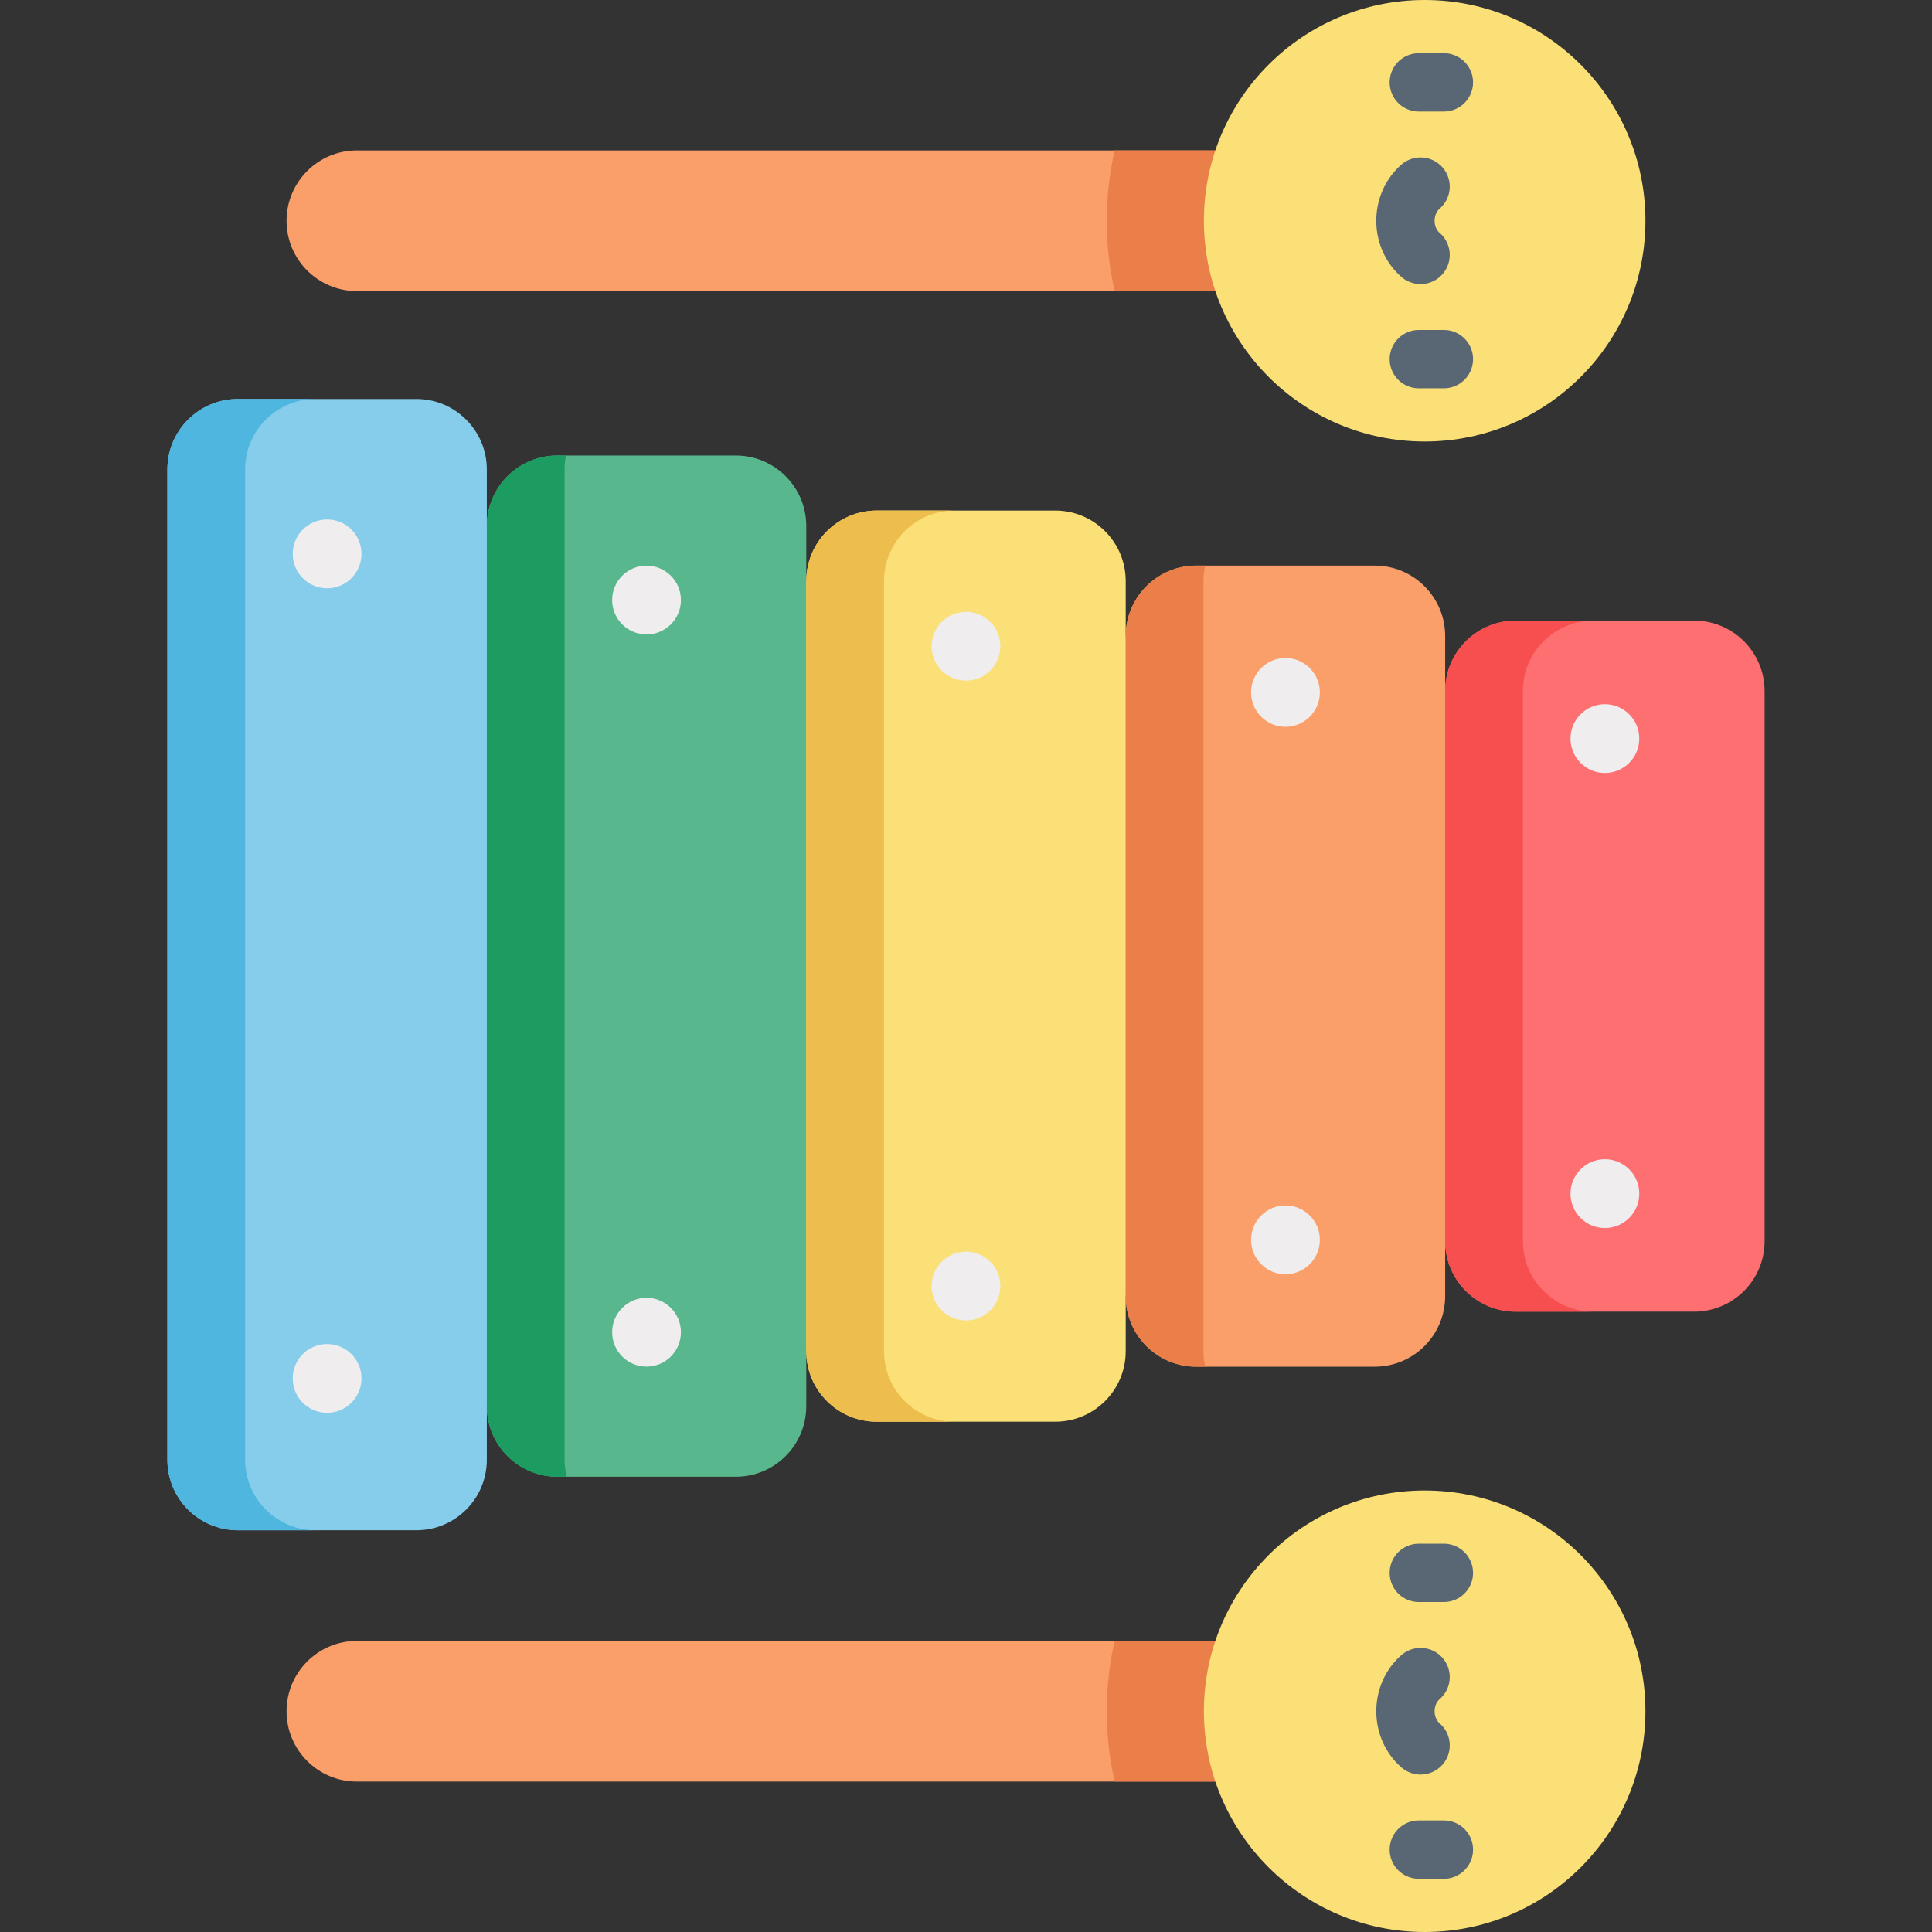 <svg xmlns="http://www.w3.org/2000/svg" viewBox="0 0 511.999 511.999"><rect x="0" y="0" width="511.999" height="511.999" fill="#333333" stroke="none"/><path d="M425.312 256.036l-42.328-72.887v-14.582c0-10.317-8.364-18.681-18.681-18.681H317.01c-10.317 0-18.681 8.364-18.681 18.681L256 256.037l42.328 87.47c0 10.317 8.364 18.681 18.681 18.681h47.293c10.317 0 18.681-8.364 18.681-18.681v-14.582l42.329-72.889z" fill="#fa9f6a"/><path d="M213.671 153.984v-14.582c0-10.317-8.364-18.681-18.681-18.681h-47.294c-10.317 0-18.681 8.364-18.681 18.681L86.687 255.634l42.328 117.035c0 10.317 8.364 18.681 18.681 18.681h47.293c10.317 0 18.681-8.364 18.681-18.681v-14.582l42.328-102.052-42.327-102.051z" fill="#58b78c"/><path d="M110.334 105.738H63.041c-10.317 0-18.681 8.364-18.681 18.681V386.85c0 10.317 8.364 18.681 18.681 18.681h47.293c10.317 0 18.681-8.364 18.681-18.681V124.419c0-10.317-8.364-18.681-18.681-18.681z" fill="#85cdea"/><path d="M64.964 386.85V124.419c0-10.317 8.364-18.681 18.681-18.681H63.041c-10.317 0-18.681 8.364-18.681 18.681V386.85c0 10.317 8.364 18.681 18.681 18.681h20.604c-10.318.001-18.681-8.363-18.681-18.681z" fill="#4fb6e0"/><path d="M149.989 120.721h-2.291c-10.317 0-18.681 8.364-18.681 18.681v233.267c0 10.317 8.364 18.681 18.681 18.681h2.491a18.7 18.7 0 0 1-.569-4.501v-262.43a18.694 18.694 0 0 1 .369-3.698z" fill="#1c9c61"/><path d="M279.646 135.303h-47.293c-10.317 0-18.681 8.364-18.681 18.681v204.104c0 10.317 8.364 18.681 18.681 18.681h47.293c10.317 0 18.681-8.364 18.681-18.681V153.984c.001-10.317-8.363-18.681-18.681-18.681z" fill="#fae076"/><path d="M234.275 358.088V153.984c0-10.317 8.364-18.681 18.681-18.681h-20.604c-10.317 0-18.681 8.364-18.681 18.681v204.104c0 10.317 8.364 18.681 18.681 18.681h20.604c-10.317 0-18.681-8.364-18.681-18.681z" fill="#edbd4e"/><path d="M317.009 362.187h2.388a18.714 18.714 0 0 1-.466-4.099V153.984c0-1.41.169-2.778.466-4.099h-2.388c-10.317 0-18.681 8.364-18.681 18.681v174.939c0 10.318 8.364 18.682 18.681 18.682z" fill="#ea7f49"/><path d="M448.958 164.466h-47.293c-10.317 0-18.681 8.364-18.681 18.681v145.775c0 10.317 8.364 18.681 18.681 18.681h47.293c10.317 0 18.681-8.364 18.681-18.681V183.149c.001-10.319-8.363-18.683-18.681-18.683z" fill="#fd6f71"/><path d="M403.587 328.923V183.149c0-10.317 8.364-18.681 18.681-18.681h-20.604c-10.317 0-18.681 8.364-18.681 18.681v145.775c0 10.317 8.364 18.681 18.681 18.681h20.604c-10.317 0-18.681-8.364-18.681-18.682z" fill="#f74f50"/><g fill="#efedee"><circle cx="86.689" cy="146.78" r="9.115"/><circle cx="171.339" cy="159.019" r="9.115"/><circle cx="255.999" cy="171.257" r="9.115"/><circle cx="340.66" cy="183.496" r="9.115"/><circle cx="425.31" cy="195.734" r="9.115"/><circle cx="86.689" cy="365.292" r="9.115"/><circle cx="171.339" cy="353.053" r="9.115"/><circle cx="255.999" cy="340.815" r="9.115"/><circle cx="340.66" cy="328.576" r="9.115"/><circle cx="425.31" cy="316.327" r="9.115"/></g><path d="M352.21 39.867H94.58c-10.293 0-18.636 8.343-18.636 18.636s8.343 18.636 18.636 18.636h257.631V39.867h-.001zm0 432.266H94.58c-10.293 0-18.636-8.343-18.636-18.636s8.343-18.636 18.636-18.636h257.631v37.272h-.001z" fill="#fa9f6a"/><path d="M293.295 58.503c0 6.406.743 12.637 2.103 18.636h56.812V39.867h-56.812a84.114 84.114 0 0 0-2.103 18.636z" fill="#ea7f49"/><circle cx="377.551" cy="58.503" r="58.503" fill="#fae076"/><path d="M293.295 453.497c0 6.406.743 12.637 2.103 18.636h56.812V434.86h-56.812a84.196 84.196 0 0 0-2.103 18.637z" fill="#ea7f49"/><circle cx="377.551" cy="453.496" r="58.503" fill="#fae076"/><path d="M382.642 29.554h-6.636c-4.268 0-7.726-3.459-7.726-7.726s3.458-7.726 7.726-7.726h6.636c4.268 0 7.726 3.459 7.726 7.726s-3.458 7.726-7.726 7.726zm0 73.351h-6.636a7.725 7.725 0 0 1-7.726-7.726 7.725 7.725 0 0 1 7.726-7.726h6.636a7.726 7.726 0 1 1 0 15.452zm-6.178-27.623a7.694 7.694 0 0 1-5.082-1.909c-4.225-3.692-6.647-9.112-6.647-14.87s2.423-11.177 6.647-14.87a7.726 7.726 0 1 1 10.169 11.635c-.866.757-1.363 1.936-1.363 3.235 0 1.298.497 2.478 1.363 3.235a7.725 7.725 0 0 1-5.087 13.544zm6.178 422.617h-6.636c-4.268 0-7.726-3.459-7.726-7.726s3.458-7.726 7.726-7.726h6.636c4.268 0 7.726 3.459 7.726 7.726s-3.458 7.726-7.726 7.726zm0-73.351h-6.636a7.725 7.725 0 0 1-7.726-7.726 7.725 7.725 0 0 1 7.726-7.726h6.636a7.725 7.725 0 0 1 7.726 7.726 7.725 7.725 0 0 1-7.726 7.726zm-6.178 45.728a7.694 7.694 0 0 1-5.082-1.909c-4.225-3.692-6.647-9.112-6.647-14.87 0-5.758 2.423-11.177 6.647-14.87a7.726 7.726 0 1 1 10.169 11.635c-.866.757-1.363 1.936-1.363 3.235s.497 2.478 1.363 3.235a7.725 7.725 0 0 1-5.087 13.544z" fill="#596674"/></svg>